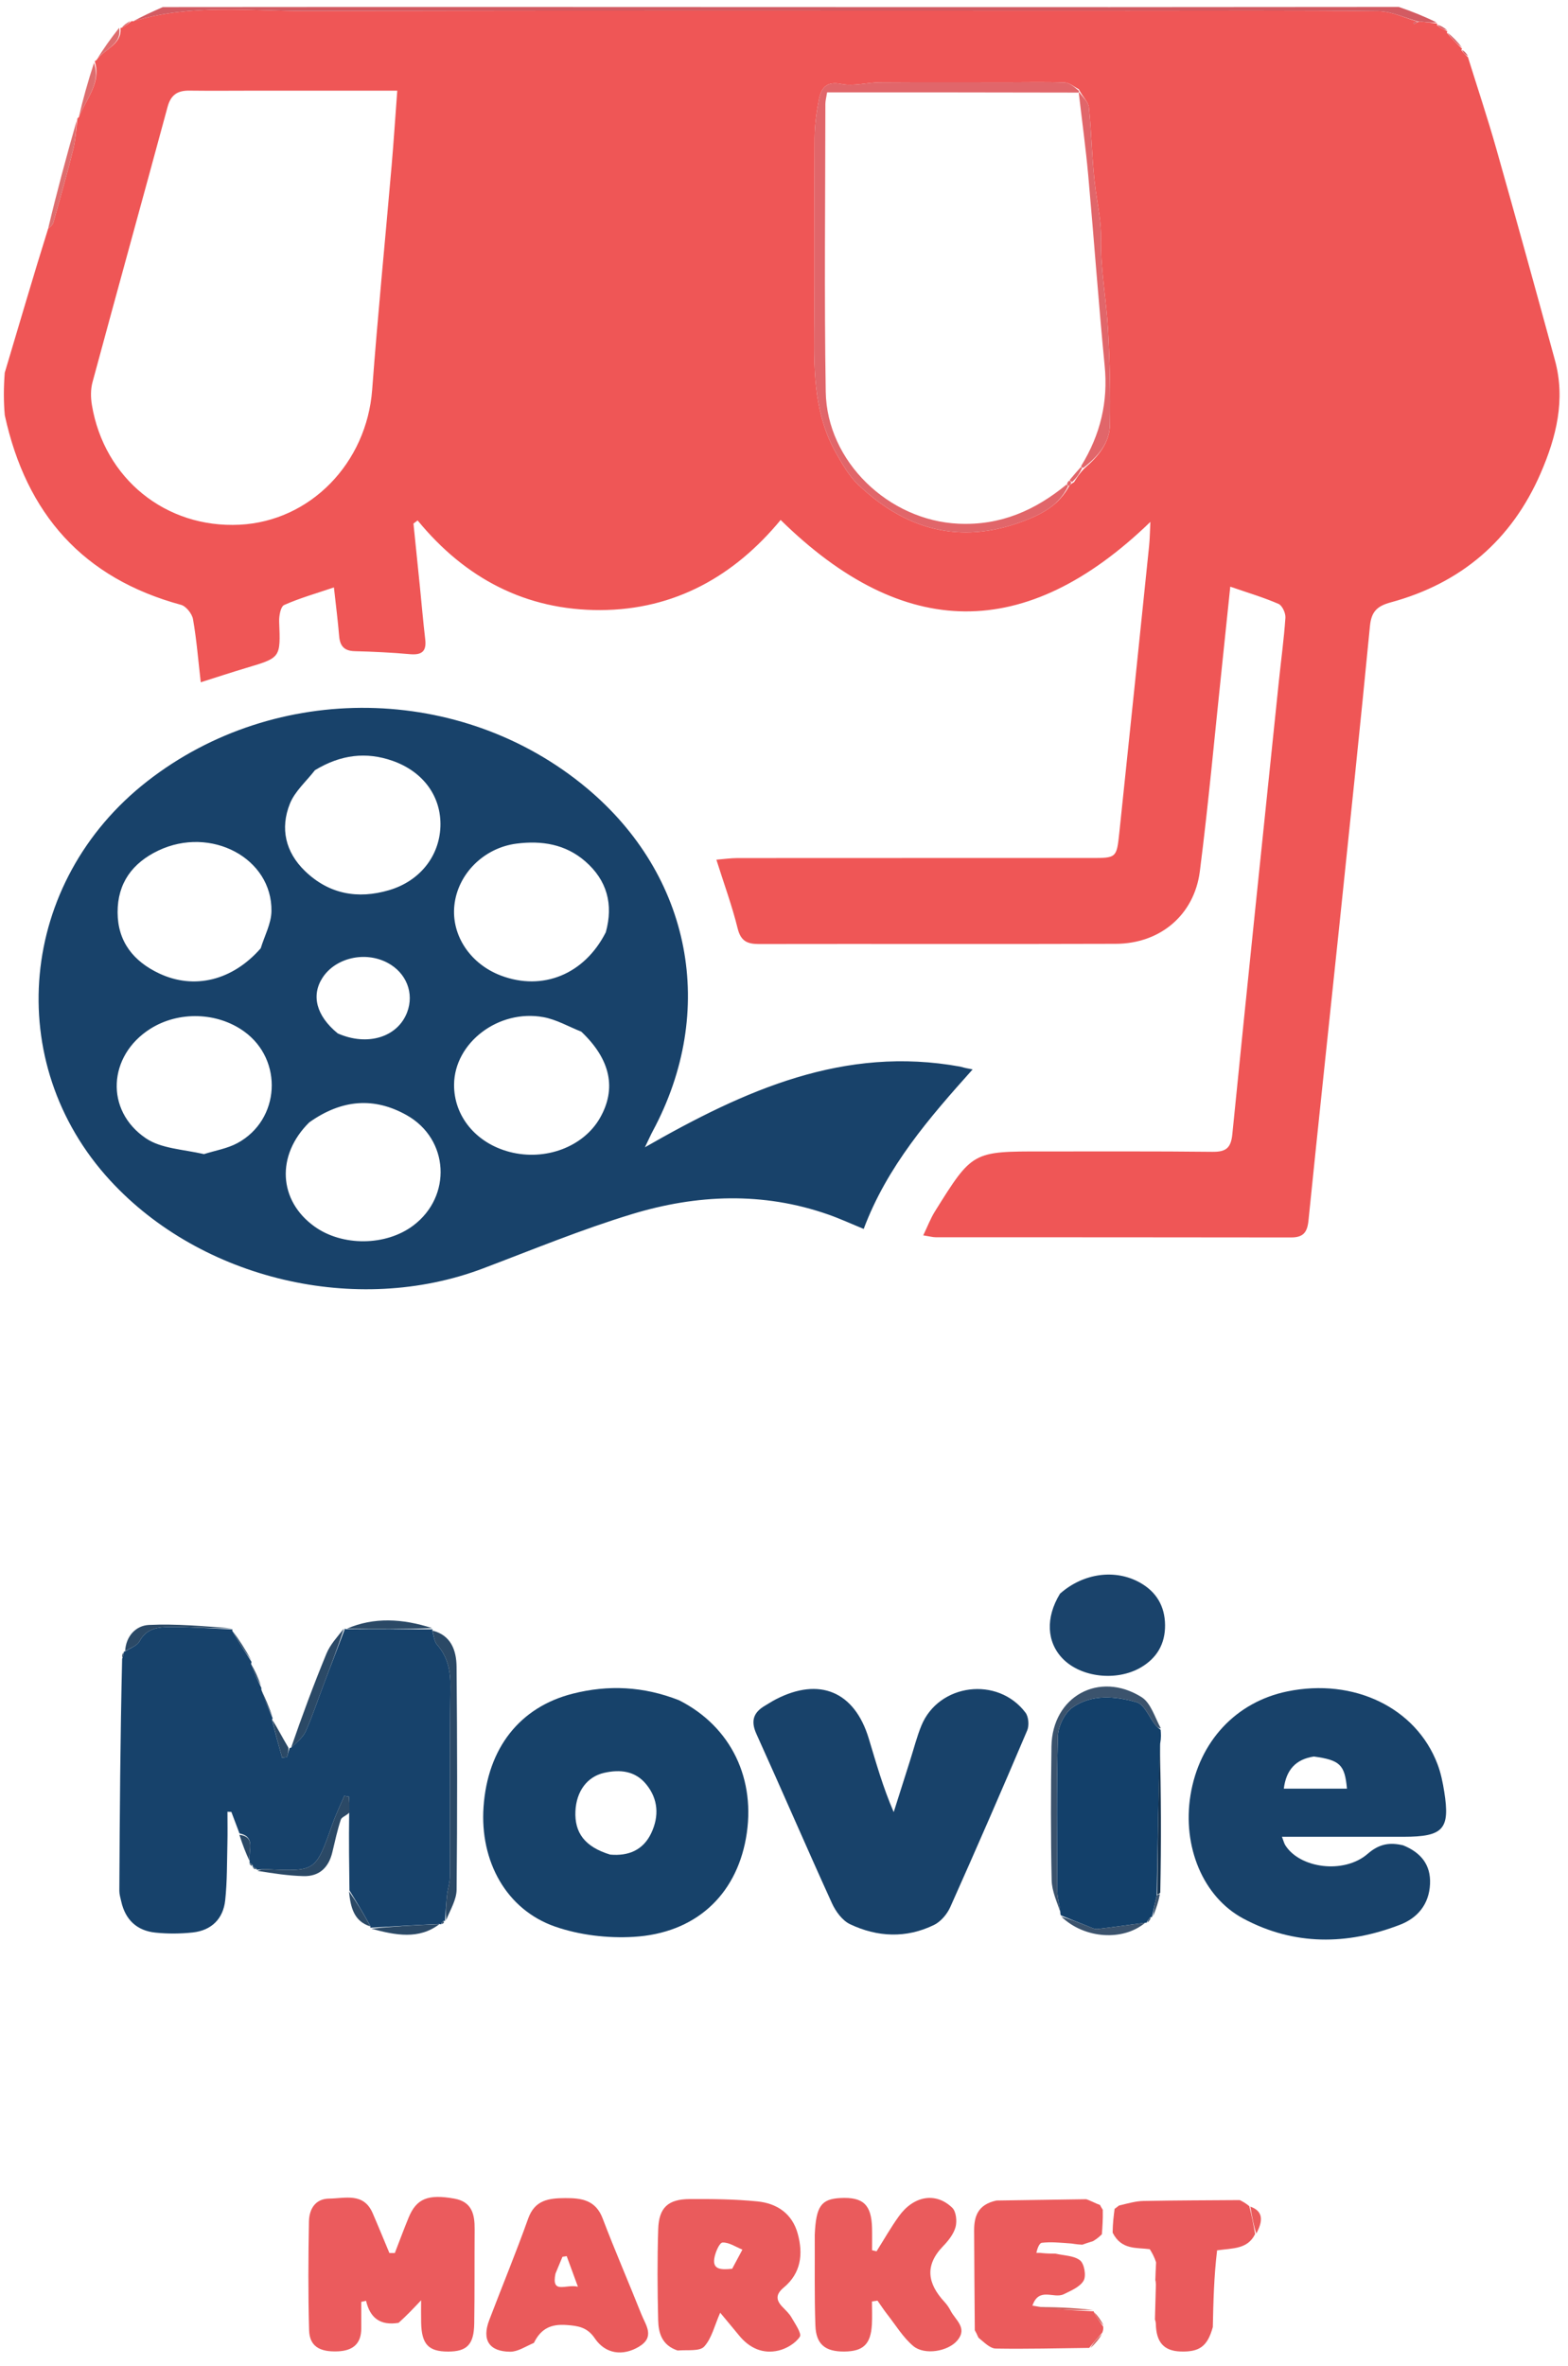 <svg version="1.1" id="Layer_1" xmlns="http://www.w3.org/2000/svg" xmlns:xlink="http://www.w3.org/1999/xlink" x="0px" y="0px"
	 width="100%" viewBox="0 0 439 662" enable-background="new 0 0 439 662" xml:space="preserve">
<path fill="#EF5656" opacity="1" stroke="none" 
	d="
M410.992,16.003 
	C413.651,24.545 416.491,33.037 418.931,41.641 
	C424.516,61.337 429.964,81.072 435.351,100.823 
	C438.358,111.849 435.708,122.35 431.351,132.395 
	C423.223,151.137 409.05,163.215 389.352,168.551 
	C385.56,169.578 383.942,171.141 383.552,175.161 
	C380.868,202.83 377.957,230.477 375.069,258.126 
	C372.165,285.935 369.151,313.732 366.335,341.549 
	C365.997,344.883 364.827,346.248 361.444,346.241 
	C328.287,346.18 295.129,346.206 261.972,346.186 
	C261.164,346.186 260.357,345.949 258.483,345.656 
	C259.694,343.147 260.521,340.936 261.747,338.972 
	C272.255,322.14 272.276,322.157 291.923,322.177 
	C307.752,322.194 323.583,322.099 339.41,322.28 
	C343.137,322.322 344.623,321.333 345.019,317.378 
	C349.243,275.142 353.662,232.926 358.039,190.706 
	C358.657,184.749 359.476,178.807 359.883,172.836 
	C359.97,171.555 359,169.433 357.958,168.977 
	C353.89,167.199 349.597,165.934 344.445,164.152 
	C343.638,171.895 342.9,179.067 342.141,186.236 
	C340.11,205.429 338.37,224.66 335.925,243.801 
	C334.36,256.043 324.776,264.037 312.424,264.079 
	C279.1,264.192 245.776,264.076 212.451,264.138 
	C209.16,264.144 207.387,263.298 206.511,259.738 
	C204.974,253.488 202.737,247.41 200.566,240.544 
	C202.726,240.371 204.596,240.092 206.466,240.09 
	C239.458,240.066 272.449,240.077 305.44,240.074 
	C312.537,240.074 312.634,240.072 313.367,233.117 
	C316.195,206.303 318.962,179.483 321.728,152.663 
	C321.931,150.69 321.94,148.696 322.073,146.032 
	C287.179,179.753 252.968,179.265 218.56,145.486 
	C205.656,161.106 188.968,170.644 168.045,170.703 
	C147.251,170.761 130.253,161.862 116.927,145.621 
	C116.538,145.912 116.149,146.202 115.76,146.493 
	C116.357,152.337 116.96,158.18 117.55,164.025 
	C118.052,168.992 118.474,173.969 119.056,178.927 
	C119.456,182.332 118.011,183.325 114.763,183.038 
	C109.627,182.583 104.466,182.335 99.31,182.203 
	C96.367,182.128 95.179,180.765 94.949,177.956 
	C94.601,173.684 94.044,169.429 93.487,164.363 
	C88.44,166.074 83.855,167.364 79.552,169.286 
	C78.566,169.726 78.097,172.357 78.16,173.949 
	C78.557,184.036 78.621,184.008 69.019,186.866 
	C64.902,188.091 60.823,189.442 56.206,190.899 
	C55.496,184.732 55.035,178.949 54.039,173.259 
	C53.772,171.731 52.109,169.626 50.692,169.241 
	C23.298,161.798 7.365,143.859 1.337,116.181 
	C1,112.307 1,108.614 1.326,104.296 
	C5.477,90.465 9.303,77.259 13.479,63.967 
	C14.198,63.38 14.748,62.929 14.905,62.369 
	C16.8,55.606 18.736,48.852 20.441,42.041 
	C21.139,39.251 21.307,36.329 21.653,33.346 
	C21.591,33.226 21.733,32.995 22.06,32.817 
	C24.133,27.636 28.334,23.31 26.566,17.247 
	C26.528,17.147 26.629,16.956 26.984,16.859 
	C29.284,13.619 34.154,12.528 33.734,7.845 
	C33.774,7.992 33.722,7.693 34.1,7.785 
	C35.278,7.197 36.076,6.518 36.911,5.856 
	C36.946,5.872 36.886,5.922 37.301,5.951 
	C53.626,0.996 70.006,3.137 86.183,3.094 
	C162.794,2.891 239.405,3.002 316.015,3.003 
	C339.332,3.003 362.649,2.878 385.963,3.144 
	C389.653,3.187 393.323,5.005 396.765,6.018 
	C396.254,6.146 395.98,6.259 395.707,6.372 
	C395.793,6.494 395.879,6.616 395.965,6.738 
	C396.309,6.491 396.654,6.244 397.387,6.005 
	C399.3,6.198 400.824,6.384 402.349,6.57 
	C402.349,6.57 402.367,6.901 402.343,7.109 
	C403.301,7.799 404.284,8.28 405.266,8.762 
	C405.266,8.762 405.051,8.912 405.09,9.181 
	C406.552,10.87 407.974,12.29 409.397,13.711 
	C409.397,13.711 409.121,13.761 409.151,14.054 
	C409.785,14.899 410.388,15.451 410.992,16.003 
M300.697,134.916 
	C301.494,133.64 302.292,132.364 303.747,130.924 
	C307.494,127.7 310.665,123.885 310.762,118.825 
	C310.93,110.034 310.717,101.219 310.235,92.438 
	C309.765,83.865 308.088,75.309 308.255,66.772 
	C308.347,62.054 307.373,57.79 306.766,53.296 
	C305.726,45.601 305.664,37.779 304.876,30.042 
	C304.723,28.536 303.132,27.176 302.039,24.966 
	C300.729,24.314 299.439,23.156 298.104,23.1 
	C292.866,22.883 287.613,23.016 282.366,23.016 
	C270.37,23.017 258.373,22.965 246.378,23.047 
	C242.764,23.072 239.007,24.193 235.578,23.504 
	C231.374,22.66 229.923,24.589 229.293,27.805 
	C228.597,31.362 228.089,35.018 228.065,38.634 
	C227.945,56.794 228.142,74.957 227.962,93.116 
	C227.847,104.833 228.142,116.415 234.162,126.934 
	C235.909,129.986 237.728,133.196 240.23,135.583 
	C253.419,148.168 268.668,152.469 286.203,145.937 
	C291.449,143.983 296.443,141.513 299.457,135.797 
	C299.718,135.596 299.911,135.343 300.697,134.916 
M71.5,25.366 
	C65.334,25.37 59.168,25.432 53.004,25.355 
	C49.731,25.314 47.833,26.524 46.922,29.889 
	C39.967,55.591 32.845,81.248 25.896,106.952 
	C25.354,108.953 25.382,111.26 25.729,113.327 
	C29.19,133.949 46.418,147.845 67.083,146.819 
	C86.914,145.834 102.66,129.549 104.196,109.058 
	C105.763,88.146 107.836,67.272 109.642,46.377 
	C110.222,39.664 110.658,32.937 111.224,25.368 
	C97.755,25.368 85.127,25.368 71.5,25.366 
z"/>
<path fill="#18426A" opacity="1" stroke="none" 
	d="
M268.877,298.454 
	C270.137,298.82 271.082,298.994 272.316,299.22 
	C260.116,312.833 248.373,326.36 241.813,343.856 
	C238.309,342.423 235.17,340.977 231.924,339.839 
	C213.613,333.419 195.086,334.194 176.909,339.721 
	C162.778,344.018 149.055,349.681 135.218,354.916 
	C99.912,368.274 56.428,358.071 30.874,330.329 
	C0.471,297.322 5.154,246.743 41.218,218.606 
	C77.224,190.515 129.263,191.304 164.235,220.471 
	C193.594,244.957 200.879,282.776 182.742,316.508 
	C182.209,317.498 181.757,318.531 180.559,321.013 
	C208.637,304.94 236.371,292.52 268.877,298.454 
M162.745,288.657 
	C159.219,287.268 155.804,285.268 152.147,284.601 
	C139.538,282.303 127.234,291.773 127.129,303.451 
	C127.049,312.321 133.283,319.871 142.708,322.319 
	C152.686,324.91 163.338,320.906 167.968,312.824 
	C172.628,304.688 171.024,296.496 162.745,288.657 
M169.613,260.843 
	C171.771,253.036 169.967,246.308 163.837,240.987 
	C158.312,236.192 151.666,235.148 144.631,236.045 
	C135.445,237.217 128.128,244.539 127.208,253.351 
	C126.332,261.744 131.695,269.773 140.335,273.002 
	C151.894,277.322 163.601,272.692 169.613,260.843 
M88.168,215.507 
	C85.772,218.612 82.555,221.39 81.155,224.894 
	C78.404,231.78 79.906,238.401 85.347,243.678 
	C92.063,250.191 100.152,251.655 108.931,249.07 
	C117.554,246.531 123.012,239.55 123.306,231.281 
	C123.599,223.007 118.631,215.933 109.895,212.874 
	C102.604,210.322 95.479,211.076 88.168,215.507 
M72.995,265.335 
	C74.045,261.884 75.937,258.449 75.998,254.981 
	C76.263,240.119 59.025,230.983 44.309,237.999 
	C37.091,241.441 32.9,247.087 32.927,255.285 
	C32.954,263.542 37.432,269.024 44.601,272.388 
	C54.351,276.963 65.079,274.386 72.995,265.335 
M57.117,322.92 
	C60.26,321.916 63.654,321.375 66.501,319.828 
	C78.463,313.329 79.379,296.578 68.379,288.627 
	C60.826,283.168 49.994,282.856 42.069,287.87 
	C30.238,295.354 29.297,310.728 40.884,318.524 
	C45.096,321.358 51.073,321.567 57.117,322.92 
M86.585,314.041 
	C77.271,323.222 77.917,335.923 88.067,343.192 
	C95.876,348.784 108.045,348.661 115.697,342.913 
	C126.601,334.722 125.763,318.71 113.851,312.023 
	C104.767,306.924 95.727,307.558 86.585,314.041 
M94.567,289.154 
	C102.853,292.809 111.293,290.253 113.974,283.277 
	C116.034,277.915 113.774,272.184 108.497,269.39 
	C102.234,266.073 93.966,267.963 90.314,273.547 
	C87.113,278.442 88.474,284.188 94.567,289.154 
z"/>
<path fill="#17426B" opacity="1" stroke="none" 
	d="
M73.054,472.019 
	C73.054,472.019 73.248,472.183 73.161,472.735 
	C74.166,475.788 75.259,478.288 76.351,480.788 
	C76.351,480.788 76.219,480.867 76.167,481.206 
	C77.072,484.968 78.028,488.391 78.984,491.815 
	C79.441,491.747 79.898,491.679 80.355,491.611 
	C80.589,490.787 80.823,489.962 81.057,489.137 
	C81.057,489.137 81.039,489.056 81.448,489.04 
	C83.14,487.481 84.844,486.125 85.624,484.36 
	C87.561,479.98 89.064,475.408 90.765,470.921 
	C92.703,465.811 94.665,460.709 96.617,455.604 
	C96.617,455.604 96.598,455.882 97.059,455.86 
	C105.396,455.855 113.273,455.871 121.15,455.888 
	C121.15,455.888 121.055,455.975 121.054,456.309 
	C121.468,457.834 121.579,459.293 122.35,460.171 
	C125.377,463.618 126.157,467.493 126.101,472.028 
	C125.886,489.687 126.038,507.35 125.974,525.011 
	C125.968,526.781 125.35,528.54 125.156,530.319 
	C124.897,532.693 124.775,535.081 124.594,537.464 
	C124.594,537.464 124.487,537.477 124.179,537.462 
	C123.749,537.777 123.626,538.106 123.504,538.435 
	C123.504,538.435 123.412,538.429 123.006,538.349 
	C116.302,538.641 110.004,539.013 103.706,539.384 
	C103.706,539.384 103.654,539.31 103.708,538.972 
	C101.787,535.402 99.812,532.172 97.838,528.941 
	C97.746,522.047 97.654,515.153 97.756,507.474 
	C97.871,505.367 97.793,504.045 97.715,502.723 
	C97.276,502.644 96.836,502.565 96.396,502.487 
	C95.276,505.126 94.014,507.715 93.059,510.413 
	C88.373,523.65 88.402,523.654 74.793,523.022 
	C73.81,522.976 72.819,523.111 71.831,523.162 
	C71.831,523.162 71.936,523.09 71.819,522.876 
	C71.356,522.542 71.011,522.423 70.665,522.303 
	C70.665,522.303 70.876,522.107 70.782,521.932 
	C70.385,521.546 70.083,521.334 69.782,521.122 
	C69.782,521.122 69.897,521.076 69.924,520.693 
	C69.462,517.68 71.687,513.973 67.047,512.99 
	C66.29,510.988 65.533,508.985 64.776,506.982 
	C64.412,506.963 64.048,506.943 63.684,506.924 
	C63.684,509.874 63.745,512.825 63.67,515.773 
	C63.536,521.078 63.617,526.413 63.054,531.677 
	C62.496,536.896 59.213,540.146 53.935,540.712 
	C50.493,541.081 46.951,541.107 43.51,540.75 
	C38.33,540.212 35.081,537.157 33.938,532.006 
	C33.722,531.033 33.408,530.045 33.413,529.066 
	C33.523,507.636 33.672,486.207 34.193,464.155 
	C34.599,463.108 34.625,462.684 34.651,462.259 
	C34.651,462.259 34.587,462.11 35.008,462.041 
	C36.679,461.069 38.436,460.436 39.084,459.214 
	C41.074,455.462 44.548,455.235 47.92,455.231 
	C53.652,455.225 59.383,455.662 65.115,455.913 
	C65.115,455.913 65.028,455.984 65.031,456.317 
	C66.821,459.419 68.608,462.187 70.394,464.956 
	C70.394,464.956 70.431,465.084 70.303,465.561 
	C71.135,468.032 72.094,470.026 73.054,472.019 
z"/>
<path fill="#17426A" opacity="1" stroke="none" 
	d="
M190.131,475.741 
	C204.752,483.137 211.809,497.933 208.841,514.389 
	C205.949,530.418 194.615,540.939 177.373,541.942 
	C170.092,542.365 162.251,541.449 155.389,539.06 
	C141.755,534.315 134.326,520.789 135.38,505.582 
	C136.519,489.136 145.516,477.648 160.358,473.893 
	C170.318,471.373 180.159,471.819 190.131,475.741 
M170.821,518.92 
	C175.96,519.381 180.097,517.67 182.345,512.883 
	C184.554,508.18 184.315,503.429 180.948,499.278 
	C177.858,495.47 173.594,495.039 169.129,496.049 
	C164.355,497.128 161.358,501.251 161.106,506.775 
	C160.83,512.819 163.736,516.752 170.821,518.92 
z"/>
<path fill="#18426A" opacity="1" stroke="none" 
	d="
M392.85,516.328 
	C397.719,518.303 400.629,521.687 400.372,527.167 
	C400.108,532.787 396.933,536.63 391.97,538.546 
	C377.154,544.265 362.303,544.422 348.087,536.816 
	C336.759,530.755 331.006,516.592 333.296,502.352 
	C335.721,487.277 346.036,476.213 360.419,473.26 
	C379.048,469.435 396.461,477.816 402.466,493.621 
	C403.401,496.082 403.939,498.733 404.353,501.345 
	C406.004,511.759 404.157,513.929 392.986,513.937 
	C381.201,513.933 370.31,513.933 358.916,513.933 
	C359.375,515.128 359.51,515.751 359.826,516.261 
	C363.874,522.786 376.294,524.458 382.923,518.696 
	C386.184,515.862 389.145,515.455 392.85,516.328 
M367.844,491.481 
	C362.769,492.247 360.094,495.221 359.435,500.469 
	C365.514,500.469 371.299,500.469 377.112,500.469 
	C376.51,493.809 375.191,492.469 367.844,491.481 
z"/>
<path fill="#18426A" opacity="1" stroke="none" 
	d="
M254.761,492.705 
	C255.893,489.152 256.705,485.9 257.964,482.833 
	C262.812,471.024 279.369,468.928 287.116,479.21 
	C287.987,480.366 288.176,482.798 287.591,484.175 
	C280.562,500.711 273.394,517.189 266.059,533.591 
	C265.173,535.572 263.412,537.671 261.512,538.599 
	C253.737,542.396 245.671,542.041 237.989,538.396 
	C235.843,537.378 233.977,534.838 232.939,532.561 
	C225.764,516.82 218.92,500.928 211.781,485.17 
	C210.126,481.516 210.935,479.146 214.188,477.248 
	C215.194,476.661 216.169,476.014 217.202,475.48 
	C229.399,469.174 239.231,473.272 243.214,486.391 
	C245.283,493.206 247.193,500.068 250.215,507.035 
	C251.692,502.387 253.169,497.739 254.761,492.705 
z"/>
<path fill="#13406A" opacity="1" stroke="none" 
	d="
M324.948,484.008 
	C325.04,485.075 325.133,486.143 324.818,487.892 
	C324.276,502.407 324.14,516.241 323.857,530.407 
	C323.318,532.624 322.927,534.51 322.535,536.396 
	C322.535,536.396 322.443,536.386 322.139,536.402 
	C321.555,536.944 321.274,537.471 320.994,537.997 
	C320.994,537.997 321,538 320.623,537.99 
	C315.922,538.583 311.605,539.248 307.268,539.735 
	C306.412,539.831 305.456,539.295 304.583,538.955 
	C302.079,537.982 299.593,536.96 297.1,535.958 
	C297.1,535.958 296.826,535.776 296.877,535.16 
	C296.614,532.753 296.038,530.964 296.029,529.172 
	C295.959,514.697 295.784,500.216 296.186,485.752 
	C296.263,482.99 298.056,479.313 300.258,477.762 
	C305.663,473.955 312.244,474.591 318.208,476.278 
	C320.395,476.896 321.73,480.483 323.492,482.685 
	C323.896,483.19 324.458,483.57 324.948,484.008 
z"/>
<path fill="#EB5B5D" opacity="1" stroke="none" 
	d="
M111.591,649.937 
	C106.409,650.771 103.607,648.547 102.485,643.768 
	C102.037,643.867 101.589,643.967 101.141,644.066 
	C101.141,646.533 101.134,649 101.143,651.466 
	C101.159,655.849 98.731,657.734 94.6,657.913 
	C89.439,658.137 86.669,656.464 86.54,651.986 
	C86.248,641.853 86.305,631.703 86.499,621.565 
	C86.564,618.178 88.219,615.211 92.148,615.172 
	C96.581,615.128 101.789,613.387 104.32,619.209 
	C105.933,622.919 107.457,626.667 109.021,630.398 
	C109.527,630.402 110.033,630.406 110.538,630.41 
	C111.825,627.095 113.055,623.757 114.411,620.47 
	C116.605,615.151 119.858,613.868 127.197,615.176 
	C132.111,616.052 132.916,619.532 132.886,623.7 
	C132.822,632.514 132.909,641.329 132.774,650.141 
	C132.683,656.01 130.73,657.966 125.485,657.974 
	C119.966,657.982 118.051,655.959 117.909,649.901 
	C117.861,647.832 117.901,645.761 117.901,643.624 
	C115.734,645.922 113.865,647.905 111.591,649.937 
z"/>
<path fill="#EA5B5C" opacity="1" stroke="none" 
	d="
M189.712,657.677 
	C185.273,656.205 184.359,652.722 184.271,649.183 
	C184.06,640.7 184.005,632.201 184.282,623.721 
	C184.479,617.683 187.037,615.336 193.116,615.301 
	C199.426,615.264 205.769,615.333 212.038,615.956 
	C217.522,616.502 221.813,619.352 223.361,625.046 
	C224.906,630.729 224.253,636.04 219.451,640.038 
	C217.265,641.858 217.126,643.426 218.998,645.405 
	C219.912,646.371 220.947,647.294 221.592,648.428 
	C222.603,650.201 224.525,652.927 223.924,653.836 
	C222.713,655.666 220.208,657.156 217.975,657.687 
	C213.591,658.729 209.82,657.012 206.938,653.488 
	C205.204,651.367 203.438,649.272 201.634,647.103 
	C200.047,650.703 199.278,654.25 197.163,656.57 
	C195.891,657.966 192.522,657.45 189.712,657.677 
M204.99,634.807 
	C205.946,633.021 206.901,631.234 207.857,629.447 
	C205.996,628.703 204.105,627.375 202.288,627.469 
	C201.425,627.513 200.277,630.197 200.004,631.811 
	C199.453,635.063 201.831,635.125 204.99,634.807 
z"/>
<path fill="#EA5B5C" opacity="1" stroke="none" 
	d="
M228.111,625.267 
	C228.463,617.302 229.92,615.301 235.236,615.018 
	C241.653,614.677 243.979,616.844 244.148,623.385 
	C244.202,625.461 244.157,627.54 244.157,629.617 
	C244.574,629.72 244.992,629.823 245.409,629.926 
	C247.485,626.642 249.404,623.244 251.672,620.098 
	C255.812,614.351 262.008,613.283 266.608,617.736 
	C267.701,618.794 267.979,621.496 267.529,623.139 
	C266.989,625.113 265.497,626.985 264.017,628.515 
	C258.783,633.931 259.727,639.009 264.439,644.091 
	C265.112,644.816 265.694,645.666 266.145,646.547 
	C267.478,649.155 270.986,651.359 268.024,654.872 
	C265.443,657.933 258.836,659.084 255.661,656.401 
	C252.822,654.002 250.805,650.623 248.468,647.643 
	C247.479,646.38 246.601,645.03 245.672,643.72 
	C245.158,643.798 244.643,643.875 244.129,643.953 
	C244.129,646.093 244.228,648.239 244.109,650.373 
	C243.802,655.904 241.71,657.915 236.389,657.964 
	C231.068,658.012 228.475,655.978 228.289,650.694 
	C227.996,642.382 228.148,634.054 228.111,625.267 
z"/>
<path fill="#EA5A5B" opacity="1" stroke="none" 
	d="
M149.48,655.548 
	C147.071,656.589 144.945,658.031 142.829,658.015 
	C136.914,657.972 134.87,654.689 136.966,649.187 
	C140.579,639.703 144.468,630.319 147.874,620.763 
	C149.756,615.482 153.732,615.062 158.243,615.035 
	C162.788,615.007 166.759,615.554 168.718,620.7 
	C172.15,629.715 176.005,638.569 179.567,647.536 
	C180.78,650.591 183.488,653.871 178.87,656.624 
	C174.43,659.272 169.533,658.721 166.541,654.29 
	C164.424,651.154 161.892,650.773 158.553,650.538 
	C154.359,650.243 151.487,651.453 149.48,655.548 
M155.518,636.168 
	C154.317,642.071 158.41,639.023 161.798,639.822 
	C160.519,636.338 159.59,633.807 158.661,631.275 
	C158.266,631.334 157.872,631.393 157.477,631.452 
	C156.923,632.79 156.369,634.127 155.518,636.168 
z"/>
<path fill="#EB5B5C" opacity="1" stroke="none" 
	d="
M308.865,650.985 
	C308.906,651.43 308.947,651.876 308.602,652.697 
	C307.129,654.364 306.04,655.656 304.951,656.948 
	C296.23,657.049 287.506,657.279 278.789,657.132 
	C277.22,657.105 275.676,655.526 273.941,654.087 
	C273.48,653.012 273.199,652.513 272.919,652.014 
	C272.853,642.712 272.763,633.41 272.733,624.109 
	C272.721,620.168 273.754,616.825 278.992,615.711 
	C287.911,615.574 296.017,615.459 304.123,615.344 
	C304.539,615.489 304.955,615.634 305.865,616.06 
	C306.909,616.553 307.459,616.765 308.009,616.977 
	C308.111,617.288 308.287,617.55 308.751,618.309 
	C308.809,620.955 308.654,623.056 308.498,625.156 
	C307.87,625.755 307.242,626.353 306.025,627.082 
	C304.629,627.5 303.821,627.786 303.013,628.072 
	C302.26,628.03 301.508,627.987 300.059,627.747 
	C296.797,627.503 294.206,627.24 291.682,627.541 
	C290.934,627.63 290.375,629.306 290.154,630.351 
	C290.862,630.386 291.145,630.324 291.747,630.414 
	C293.202,630.566 294.339,630.567 295.476,630.567 
	C297.831,631.127 300.65,631.094 302.38,632.45 
	C303.572,633.385 304.162,636.756 303.392,638.113 
	C302.388,639.88 299.866,640.923 297.825,641.927 
	C295.04,643.298 290.898,639.774 289.053,645.124 
	C294.865,646.19 300.522,646.446 306.179,646.702 
	C306.179,646.702 306.244,646.61 306.27,646.949 
	C307.153,648.521 308.009,649.753 308.865,650.985 
z"/>
<path fill="#EA5A5C" opacity="1" stroke="none"
	d="
M351.397,625.1
	C349.305,629.337 345.267,629.029 340.757,629.648
	C339.867,637.011 339.713,644.065 339.559,651.119
	C338.062,656.522 335.842,658.13 330.503,657.951
	C325.809,657.794 323.685,655.321 323.607,650.145
	C323.511,649.342 323.431,649.183 323.352,649.024
	C323.433,645.982 323.514,642.94 323.622,639.2
	C323.587,638.331 323.525,638.161 323.462,637.991
	C323.512,636.589 323.563,635.187 323.675,633.037
	C323.125,631.302 322.514,630.316 321.904,629.33
	C318.193,628.825 313.98,629.599 311.508,624.704
	C311.54,622.054 311.801,620.045 312.062,618.036
	C312.341,617.871 312.577,617.659 313.295,617.11
	C315.929,616.476 318.034,615.875 320.15,615.834
	C329.132,615.662 338.117,615.656 347.1,615.589
	C347.865,615.974 348.629,616.359 349.763,617.277
	C350.554,620.24 350.976,622.67 351.397,625.1
z"/>
<path fill="#1A436B" opacity="1" stroke="none" 
	d="
M296.776,445.918 
	C303.34,440.102 312.297,438.958 319.198,442.842 
	C323.791,445.428 326.133,449.449 326.187,454.682 
	C326.242,459.938 323.902,463.961 319.343,466.593 
	C312.566,470.503 302.634,469.339 297.538,464.103 
	C293.043,459.484 292.664,452.639 296.776,445.918 
z"/>
<path fill="#D35B62" opacity="1" stroke="none" 
	d="
M45.575,1.987 
	C107.383,1.926 168.831,1.961 230.278,1.984 
	C283.902,2.004 337.525,2.011 391.618,1.941 
	C395.419,3.227 398.751,4.595 402.216,6.266 
	C400.824,6.384 399.3,6.198 397.387,6.006 
	C397,6 397.003,6.003 397.003,6.003 
	C393.323,5.005 389.653,3.187 385.963,3.144 
	C362.649,2.878 339.332,3.003 316.015,3.003 
	C239.405,3.002 162.794,2.891 86.183,3.094 
	C70.006,3.137 53.626,0.996 37.301,5.951 
	C39.662,4.641 42.438,3.359 45.575,1.987 
z"/>
<path fill="#3B536D" opacity="1" stroke="none" 
	d="
M325.011,483.627 
	C324.458,483.57 323.896,483.19 323.492,482.685 
	C321.73,480.483 320.395,476.896 318.208,476.278 
	C312.244,474.591 305.663,473.955 300.258,477.762 
	C298.056,479.313 296.263,482.99 296.186,485.752 
	C295.784,500.216 295.959,514.697 296.029,529.172 
	C296.038,530.964 296.614,532.753 296.872,534.995 
	C295.985,532.323 294.505,529.213 294.437,526.073 
	C294.168,513.597 294.199,501.111 294.385,488.632 
	C294.592,474.699 307.701,467.411 319.609,474.861 
	C322.175,476.466 323.29,480.39 325.011,483.627 
z"/>
<path fill="#2B4966" opacity="1" stroke="none" 
	d="
M124.888,537.285 
	C124.775,535.081 124.897,532.693 125.156,530.319 
	C125.35,528.54 125.968,526.781 125.974,525.011 
	C126.038,507.35 125.886,489.687 126.101,472.028 
	C126.157,467.493 125.377,463.618 122.35,460.171 
	C121.579,459.293 121.468,457.834 121.079,456.249 
	C126.226,457.501 127.784,461.738 127.827,466.344 
	C128.021,487.137 128.047,507.935 127.839,528.727 
	C127.811,531.529 126.109,534.314 124.888,537.285 
z"/>
<path fill="#2B4966" opacity="1" stroke="none" 
	d="
M96.283,455.676 
	C94.665,460.709 92.703,465.811 90.765,470.921 
	C89.064,475.408 87.561,479.98 85.624,484.36 
	C84.844,486.125 83.14,487.481 81.49,489.041 
	C84.523,480.253 87.802,471.396 91.404,462.673 
	C92.439,460.166 94.409,458.045 96.283,455.676 
z"/>
<path fill="#2B4966" opacity="1" stroke="none" 
	d="
M72.068,523.472 
	C72.819,523.111 73.81,522.976 74.793,523.022 
	C88.402,523.654 88.373,523.65 93.059,510.413 
	C94.014,507.715 95.276,505.126 96.396,502.487 
	C96.836,502.565 97.276,502.644 97.715,502.723 
	C97.793,504.045 97.871,505.367 97.884,507.099 
	C96.991,508.039 95.659,508.406 95.422,509.131 
	C94.446,512.114 93.772,515.198 93.046,518.26 
	C92.036,522.516 89.413,525.047 85.017,524.943 
	C80.773,524.842 76.542,524.191 72.068,523.472 
z"/>
<path fill="#2B4966" opacity="1" stroke="none" 
	d="
M64.913,455.607 
	C59.383,455.662 53.652,455.225 47.92,455.231 
	C44.548,455.235 41.074,455.462 39.084,459.214 
	C38.436,460.436 36.679,461.069 35.037,461.965 
	C35.258,457.826 38.018,454.837 41.707,454.663 
	C49.348,454.303 57.04,455.024 64.913,455.607 
z"/>
<path fill="#3B536D" opacity="1" stroke="none" 
	d="
M297.162,536.291 
	C299.593,536.96 302.079,537.982 304.583,538.955 
	C305.456,539.295 306.412,539.831 307.268,539.735 
	C311.605,539.248 315.922,538.583 320.622,537.987 
	C314.476,543.164 303.671,542.541 297.162,536.291 
z"/>
<path fill="#2B4966" opacity="1" stroke="none" 
	d="
M120.996,455.558 
	C113.273,455.871 105.396,455.855 97.082,455.723 
	C104.663,452.426 112.738,452.875 120.996,455.558 
z"/>
<path fill="#163451" opacity="1" stroke="none" 
	d="
M324.005,530.075 
	C324.14,516.241 324.276,502.407 324.712,488.282 
	C325.074,501.686 325.135,515.383 324.845,529.563 
	C324.493,530.046 324.005,530.075 324.005,530.075 
z"/>
<path fill="#2B4966" opacity="1" stroke="none" 
	d="
M97.717,529.231 
	C99.812,532.172 101.787,535.402 103.694,539.015 
	C99.126,537.626 98.136,533.711 97.717,529.231 
z"/>
<path fill="#2B4966" opacity="1" stroke="none" 
	d="
M103.986,539.655 
	C110.004,539.013 116.302,538.641 123.007,538.395 
	C117.305,542.729 110.8,541.521 103.986,539.655 
z"/>
<path fill="#CF605C" opacity="1" stroke="none" 
	d="
M305.991,646.332 
	C300.522,646.446 294.865,646.19 289.089,645.556 
	C294.582,645.44 300.192,645.701 305.991,646.332 
z"/>
<path fill="#2B4966" opacity="1" stroke="none" 
	d="
M80.733,488.983 
	C80.823,489.962 80.589,490.787 80.355,491.611 
	C79.898,491.679 79.441,491.747 78.984,491.815 
	C78.028,488.391 77.072,484.968 76.202,481.137 
	C77.662,483.43 79.036,486.13 80.733,488.983 
z"/>
<path fill="#2B4966" opacity="1" stroke="none" 
	d="
M70.386,464.573 
	C68.608,462.187 66.821,459.419 65.056,456.267 
	C66.844,458.652 68.611,461.421 70.386,464.573 
z"/>
<path fill="#2B4966" opacity="1" stroke="none" 
	d="
M67.02,513.367 
	C71.687,513.973 69.462,517.68 69.892,520.746 
	C68.886,518.703 67.939,516.223 67.02,513.367 
z"/>
<path fill="#EA5B5C" opacity="1" stroke="none"
	d="
M351.726,624.967
	C350.976,622.67 350.554,620.24 350.054,617.414
	C353.912,618.76 353.498,621.66 351.726,624.967
z"/>
<path fill="#2B4966" opacity="1" stroke="none"
	d="
M76.323,480.411
	C75.259,478.288 74.166,475.788 73.123,472.857
	C74.214,474.962 75.255,477.498 76.323,480.411
z"/>
<path fill="#3B536D" opacity="1" stroke="none" 
	d="
M323.857,530.407 
	C324.005,530.075 324.493,530.046 324.737,530.021 
	C324.351,532 323.722,534.005 322.814,536.203 
	C322.927,534.51 323.318,532.624 323.857,530.407 
z"/>
<path fill="#CF605C" opacity="1" stroke="none" 
	d="
M305.318,656.969 
	C306.04,655.656 307.129,654.364 308.549,653.029 
	C307.816,654.32 306.751,655.655 305.318,656.969 
z"/>
<path fill="#D35B62" opacity="1" stroke="none" 
	d="
M409.378,13.37 
	C407.974,12.29 406.552,10.87 405.183,9.088 
	C406.61,10.16 407.984,11.595 409.378,13.37 
z"/>
<path fill="#2B4966" opacity="1" stroke="none" 
	d="
M73.062,471.642 
	C72.094,470.026 71.135,468.032 70.29,465.627 
	C71.293,467.232 72.181,469.248 73.062,471.642 
z"/>
<path fill="#CF605C" opacity="1" stroke="none" 
	d="
M308.984,650.685 
	C308.009,649.753 307.153,648.521 306.326,646.948 
	C307.271,647.866 308.186,649.125 308.984,650.685 
z"/>
<path fill="#D35B62" opacity="1" stroke="none" 
	d="
M405.159,8.452 
	C404.284,8.28 403.301,7.799 402.321,6.946 
	C403.233,7.097 404.142,7.62 405.159,8.452 
z"/>
<path fill="#D35B62" opacity="1" stroke="none" 
	d="
M410.981,15.69 
	C410.388,15.451 409.785,14.899 409.281,14.001 
	C409.911,14.229 410.44,14.803 410.981,15.69 
z"/>
<path fill="#3B536D" opacity="1" stroke="none" 
	d="
M321.271,537.93 
	C321.274,537.471 321.555,536.944 322.154,536.446 
	C322.164,536.937 321.857,537.4 321.271,537.93 
z"/>
<path fill="#2B4966" opacity="1" stroke="none" 
	d="
M69.809,521.405 
	C70.083,521.334 70.385,521.546 70.697,522.049 
	C70.417,522.122 70.127,521.905 69.809,521.405 
z"/>
<path fill="#2B4966" opacity="1" stroke="none" 
	d="
M123.723,538.371 
	C123.626,538.106 123.749,537.777 124.162,537.513 
	C124.392,537.898 124.222,538.141 123.723,538.371 
z"/>
<path fill="#2B4966" opacity="1" stroke="none" 
	d="
M34.418,462.488 
	C34.625,462.684 34.599,463.108 34.343,463.764 
	C34.137,463.569 34.161,463.143 34.418,462.488 
z"/>
<path fill="#2B4966" opacity="1" stroke="none" 
	d="
M70.765,522.569 
	C71.011,522.423 71.356,522.542 71.795,522.935 
	C71.548,523.084 71.206,522.96 70.765,522.569 
z"/>
<path fill="#E1666A" opacity="1" stroke="none" 
	d="
M299.04,136.036 
	C296.443,141.513 291.449,143.983 286.203,145.937 
	C268.668,152.469 253.419,148.168 240.23,135.583 
	C237.728,133.196 235.909,129.986 234.162,126.934 
	C228.142,116.415 227.847,104.833 227.962,93.116 
	C228.142,74.957 227.945,56.794 228.065,38.634 
	C228.089,35.018 228.597,31.362 229.293,27.805 
	C229.923,24.589 231.374,22.66 235.578,23.504 
	C239.007,24.193 242.764,23.072 246.378,23.047 
	C258.373,22.965 270.37,23.017 282.366,23.016 
	C287.613,23.016 292.866,22.883 298.104,23.1 
	C299.439,23.156 300.729,24.314 302.08,25.414 
	C302.122,25.863 302.027,25.966 301.56,25.905 
	C277.979,25.844 254.865,25.844 231.574,25.844 
	C231.362,27.204 231.084,28.157 231.083,29.111 
	C231.064,55.937 230.752,82.769 231.184,109.588 
	C231.5,129.183 248.826,145.647 268.391,146.536 
	C280.14,147.07 289.812,142.8 298.617,135.566 
	C298.757,135.723 299.04,136.036 299.04,136.036 
z"/>
<path fill="#E1666A" opacity="1" stroke="none"
	d="
M302.163,25.806
	C303.132,27.176 304.723,28.536 304.876,30.042
	C305.664,37.779 305.726,45.601 306.766,53.296
	C307.373,57.79 308.347,62.054 308.255,66.772
	C308.088,75.309 309.765,83.865 310.235,92.438
	C310.717,101.219 310.93,110.034 310.762,118.825
	C310.665,123.885 307.494,127.7 303.305,130.898
	C302.862,130.871 302.635,130.656 302.736,130.317
	C308.127,121.508 310.26,112.405 309.28,102.369
	C307.551,84.666 306.291,66.918 304.689,49.202
	C303.987,41.44 302.925,33.711 302.027,25.966
	C302.027,25.966 302.122,25.863 302.163,25.806
z"/>
<path fill="#DE6D6E" opacity="1" stroke="none" 
	d="
M13.479,63.967 
	C15.823,54.052 18.518,44.052 21.465,33.759 
	C21.307,36.329 21.139,39.251 20.441,42.041 
	C18.736,48.852 16.8,55.606 14.905,62.369 
	C14.748,62.929 14.198,63.38 13.479,63.967 
z"/>
<path fill="#DE6D6E" opacity="1" stroke="none" 
	d="
M22.06,32.817 
	C23.168,27.936 24.602,22.877 26.321,17.583 
	C28.334,23.31 24.133,27.636 22.06,32.817 
z"/>
<path fill="#DE6D6E" opacity="1" stroke="none" 
	d="
M26.984,16.859 
	C28.768,13.922 30.907,10.888 33.37,7.777 
	C34.154,12.528 29.284,13.619 26.984,16.859 
z"/>
<path fill="#E1666A" opacity="1" stroke="none" 
	d="
M302.976,130.979 
	C302.292,132.364 301.494,133.64 300.21,134.837 
	C299.723,134.758 299.408,134.479 299.563,134.202 
	C300.69,132.835 301.663,131.746 302.635,130.656 
	C302.635,130.656 302.862,130.871 302.976,130.979 
z"/>
<path fill="#DE6D6E" opacity="1" stroke="none" 
	d="
M34.1,7.785 
	C34.552,7.089 35.381,6.485 36.543,5.86 
	C36.076,6.518 35.278,7.197 34.1,7.785 
z"/>
<path fill="#D35B62" opacity="1" stroke="none" 
	d="
M396.999,5.999 
	C396.654,6.244 396.309,6.491 395.965,6.738 
	C395.879,6.616 395.793,6.494 395.707,6.372 
	C395.98,6.259 396.254,6.146 396.765,6.018 
	C397.003,6.003 397,6 396.999,5.999 
z"/>
<path fill="#E1666A" opacity="1" stroke="none" 
	d="
M299.879,134.898 
	C299.911,135.343 299.718,135.596 299.249,135.916 
	C299.04,136.036 298.757,135.723 298.745,135.385 
	C298.925,134.819 299.15,134.629 299.408,134.479 
	C299.408,134.479 299.723,134.758 299.879,134.898 
z"/>
</svg>